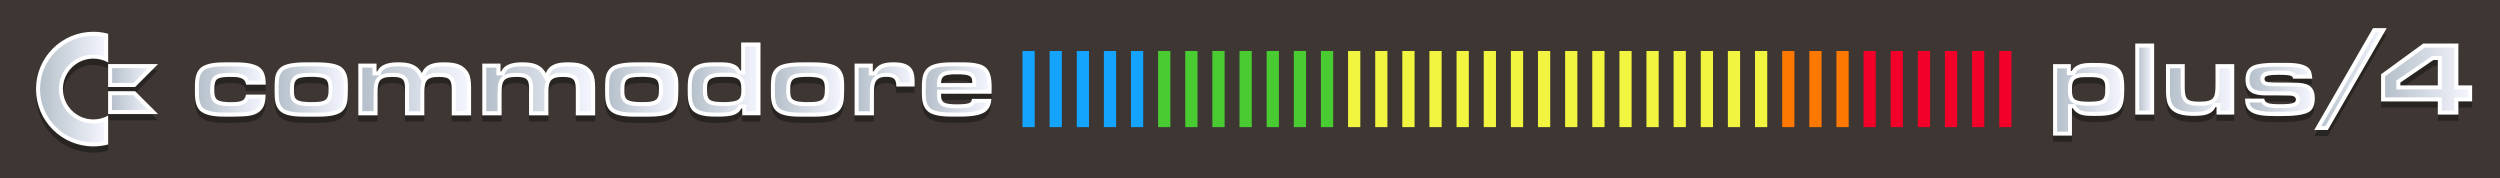 <?xml version="1.0" encoding="utf-8"?>
<!-- Generator: Adobe Illustrator 25.4.1, SVG Export Plug-In . SVG Version: 6.00 Build 0)  -->
<svg version="1.1" id="Layer_1" xmlns="http://www.w3.org/2000/svg" xmlns:xlink="http://www.w3.org/1999/xlink" x="0px" y="0px"
	 viewBox="0 0 3839 273.5" style="enable-background:new 0 0 3839 273.5;" xml:space="preserve">
<style type="text/css">
	.st0{fill-rule:evenodd;clip-rule:evenodd;fill:#14A3FD;}
	.st1{fill-rule:evenodd;clip-rule:evenodd;fill:#21ADCA;}
	.st2{fill-rule:evenodd;clip-rule:evenodd;fill:#2EB897;}
	.st3{fill-rule:evenodd;clip-rule:evenodd;fill:#3BC264;}
	.st4{fill-rule:evenodd;clip-rule:evenodd;fill:#48CC31;}
	.st5{fill-rule:evenodd;clip-rule:evenodd;fill:#6AD434;}
	.st6{fill-rule:evenodd;clip-rule:evenodd;fill:#8BDC37;}
	.st7{fill-rule:evenodd;clip-rule:evenodd;fill:#AEE53A;}
	.st8{fill-rule:evenodd;clip-rule:evenodd;fill:#D0ED3D;}
	.st9{fill-rule:evenodd;clip-rule:evenodd;fill:#F2F540;}
	.st10{fill-rule:evenodd;clip-rule:evenodd;fill:#F5D630;}
	.st11{fill-rule:evenodd;clip-rule:evenodd;fill:#F8B621;}
	.st12{fill-rule:evenodd;clip-rule:evenodd;fill:#FA9711;}
	.st13{fill-rule:evenodd;clip-rule:evenodd;fill:#FD7801;}
	.st14{fill-rule:evenodd;clip-rule:evenodd;fill:#F9500E;}
	.st15{fill-rule:evenodd;clip-rule:evenodd;fill:#F6281C;}
	.st16{fill-rule:evenodd;clip-rule:evenodd;fill:#F20029;}
	.st17{fill:#002684;}
	.st18{fill:#F20029;}
	.st19{fill-rule:evenodd;clip-rule:evenodd;fill:#002684;}
	.st20{fill-rule:evenodd;clip-rule:evenodd;fill:#12506F;}
	.st21{fill-rule:evenodd;clip-rule:evenodd;fill:#24795B;}
	.st22{fill-rule:evenodd;clip-rule:evenodd;fill:#36A346;}
	.st23{fill:#FFFFFF;}
	.st24{fill-rule:evenodd;clip-rule:evenodd;fill:#3E3632;}
	.st25{fill:#282422;}
	.st26{fill:url(#SVGID_1_);}
	.st27{fill:url(#SVGID_00000044171238789570045240000017672338485808588438_);}
	.st28{fill:url(#SVGID_00000036955654998821173020000008831801920602059676_);}
	.st29{fill:url(#SVGID_00000143594942915597645250000013046936548584041898_);}
	.st30{fill:url(#SVGID_00000163055186539894192230000008213122282821847687_);}
	.st31{fill:url(#SVGID_00000111892685295141427140000015384631311728293522_);}
	.st32{fill:url(#SVGID_00000049921143606292789820000010781023163172266155_);}
	.st33{fill:url(#SVGID_00000124847179393741158420000003760655083269245875_);}
	.st34{fill:url(#SVGID_00000121998643955600874440000017478640818240784541_);}
	.st35{fill:url(#SVGID_00000030485992249944208940000008776656145977904537_);}
	.st36{fill:url(#SVGID_00000013174889695642749040000008629481737653376397_);}
	.st37{fill:url(#SVGID_00000176732181402721313240000017904212844756739746_);}
	.st38{fill:url(#SVGID_00000060723552070892420600000006446613793256051089_);}
	.st39{fill:url(#SVGID_00000039841226494634854350000007290907675265874057_);}
	.st40{fill:url(#SVGID_00000083784103793803081330000007285156716167784842_);}
	.st41{fill:url(#SVGID_00000006669021035076848320000003134614022653781176_);}
	.st42{fill:url(#SVGID_00000102544463651532429140000002686533570300124845_);}
	.st43{fill:url(#SVGID_00000071535492003684500150000015542361772098008745_);}
	.st44{fill-rule:evenodd;clip-rule:evenodd;fill:#FFFFFF;}
	.st45{fill:url(#SVGID_00000012468776543541298970000013287251899994954150_);}
	.st46{fill:url(#SVGID_00000085950163228432300930000003370771700179546761_);}
	.st47{fill:url(#SVGID_00000174569382227947167620000003939776026224399255_);}
	.st48{fill:url(#SVGID_00000080201888872791189140000015146100408383107251_);}
	.st49{fill:url(#SVGID_00000036937399487502985340000006378378683680839326_);}
	.st50{fill:url(#SVGID_00000052817531666907247580000012106347150026113956_);}
	.st51{fill:url(#SVGID_00000151541620569113964160000005973080269471038106_);}
	.st52{fill:url(#SVGID_00000023970394098417959870000012051384946569810577_);}
	.st53{fill:url(#SVGID_00000034071563344027010540000006370636356903881613_);}
	.st54{fill:url(#SVGID_00000036955701544256239110000004555629510815486136_);}
	.st55{fill:url(#SVGID_00000126317419453212127430000008019829462825604026_);}
	.st56{fill:url(#SVGID_00000008140510656999469320000017504456948411067573_);}
	.st57{fill:url(#SVGID_00000029729811849208914070000000852508406015770557_);}
	.st58{fill:url(#SVGID_00000176726356653271866010000013824313701246239404_);}
	.st59{fill:url(#SVGID_00000125567580094284157610000016238836530112488589_);}
	.st60{fill:url(#SVGID_00000176728215524953989910000002014169289737009815_);}
	.st61{fill:url(#SVGID_00000171715099763329967880000000611713046821408130_);}
	.st62{fill:url(#SVGID_00000016789714504099573410000016155888013766047924_);}
</style>
<g>
	<g>
		<rect class="st24" width="3839" height="273.5"/>
		<g>
			<polygon id="polygon15_00000093166933776966603780000001306069704479950487_" class="st0" points="1588.9,78.3 1588.9,78.3 
				1588.9,195.2 1570.1,195.2 1570.1,78.3 			"/>
			<polygon class="st0" points="1630.6,78.3 1630.6,78.3 1630.6,195.2 1611.8,195.2 1611.8,78.3 			"/>
			<polygon class="st0" points="1672.3,78.3 1672.3,78.3 1672.3,195.2 1653.5,195.2 1653.5,78.3 			"/>
			<polygon class="st0" points="1713.9,78.3 1713.9,78.3 1713.9,195.2 1695.1,195.2 1695.1,78.3 			"/>
			<polygon class="st0" points="1755.5,78.3 1755.5,78.3 1755.5,195.2 1736.7,195.2 1736.7,78.3 			"/>
			<polygon class="st4" points="1797.2,78.3 1797.2,78.3 1797.2,195.2 1778.4,195.2 1778.4,78.3 			"/>
			<polygon class="st4" points="1838.9,78.3 1838.9,78.3 1838.9,195.2 1820.1,195.2 1820.1,78.3 			"/>
			<polygon class="st4" points="1880.5,78.3 1880.5,78.3 1880.5,195.2 1861.7,195.2 1861.7,78.3 			"/>
			<polygon class="st4" points="1922.2,78.3 1922.2,78.3 1922.2,195.2 1903.4,195.2 1903.4,78.3 			"/>
			<polygon class="st4" points="1963.9,78.3 1963.9,78.3 1963.9,195.2 1945.1,195.2 1945.1,78.3 			"/>
			<polygon class="st4" points="2005.6,78.3 2005.6,78.3 2005.6,195.2 1986.8,195.2 1986.8,78.3 			"/>
			<polygon class="st4" points="2047.2,78.3 2047.2,78.3 2047.2,195.2 2028.4,195.2 2028.4,78.3 			"/>
			<polygon class="st9" points="2088.9,78.3 2088.9,78.3 2088.9,195.2 2070.1,195.2 2070.1,78.3 			"/>
			<polygon class="st9" points="2130.5,78.3 2130.5,78.3 2130.5,195.2 2111.8,195.2 2111.8,78.3 			"/>
			<polygon class="st9" points="2172.2,78.3 2172.2,78.3 2172.2,195.2 2153.4,195.2 2153.4,78.3 			"/>
			<polygon class="st9" points="2213.8,78.3 2213.8,78.3 2213.8,195.2 2195,195.2 2195,78.3 			"/>
			<polygon class="st9" points="2255.5,78.3 2255.5,78.3 2255.5,195.2 2236.7,195.2 2236.7,78.3 			"/>
			<polygon class="st9" points="2297.2,78.3 2297.2,78.3 2297.2,195.2 2278.4,195.2 2278.4,78.3 			"/>
			<polygon class="st9" points="2338.9,78.3 2338.9,78.3 2338.9,195.2 2320.1,195.2 2320.1,78.3 			"/>
			<polygon class="st9" points="2380.5,78.3 2380.5,78.3 2380.5,195.2 2361.7,195.2 2361.7,78.3 			"/>
			<polygon class="st9" points="2422.2,78.3 2422.2,78.3 2422.2,195.2 2403.4,195.2 2403.4,78.3 			"/>
			<polygon class="st9" points="2463.9,78.3 2463.9,78.3 2463.9,195.2 2445.1,195.2 2445.1,78.3 			"/>
			<polygon class="st9" points="2505.5,78.3 2505.5,78.3 2505.5,195.2 2486.8,195.2 2486.8,78.3 			"/>
			<polygon class="st9" points="2547.1,78.3 2547.1,78.3 2547.1,195.2 2528.3,195.2 2528.3,78.3 			"/>
			<polygon class="st9" points="2588.8,78.3 2588.8,78.3 2588.8,195.2 2570,195.2 2570,78.3 			"/>
			<polygon class="st9" points="2630.5,78.3 2630.5,78.3 2630.5,195.2 2611.7,195.2 2611.7,78.3 			"/>
			<polygon class="st9" points="2672.1,78.3 2672.1,78.3 2672.1,195.2 2653.3,195.2 2653.3,78.3 			"/>
			<polygon class="st9" points="2713.8,78.3 2713.8,78.3 2713.8,195.2 2695,195.2 2695,78.3 			"/>
			<polygon class="st13" points="2755.5,78.3 2755.5,78.3 2755.5,195.2 2736.7,195.2 2736.7,78.3 			"/>
			<polygon class="st13" points="2797.2,78.3 2797.2,78.3 2797.2,195.2 2778.4,195.2 2778.4,78.3 			"/>
			<polygon class="st13" points="2838.8,78.3 2838.8,78.3 2838.8,195.2 2820,195.2 2820,78.3 			"/>
			<polygon class="st16" points="2880.4,78.3 2880.4,78.3 2880.4,195.2 2861.7,195.2 2861.7,78.3 			"/>
			<polygon class="st16" points="2922.1,78.3 2922.1,78.3 2922.1,195.2 2903.3,195.2 2903.3,78.3 			"/>
			<polygon class="st16" points="2963.8,78.3 2963.8,78.3 2963.8,195.2 2945,195.2 2945,78.3 			"/>
			<polygon class="st16" points="3005.4,78.3 3005.4,78.3 3005.4,195.2 2986.6,195.2 2986.6,78.3 			"/>
			<polygon class="st16" points="3047.1,78.3 3047.1,78.3 3047.1,195.2 3028.3,195.2 3028.3,78.3 			"/>
			<polygon id="polygon15_00000090279612308080083070000017314837996896460452_" class="st16" points="3088.8,78.3 3088.8,78.3 
				3088.8,195.2 3070,195.2 3070,78.3 			"/>
		</g>
		<g>
			<path class="st25" d="M377.9,139.5c-1.3-12.3-14.9-11.9-24.5-11.9c-5.2,0-16.1,0.2-20.3,3.7c-4,3.4-4,12.1-4,16.8
				c0,4.5,0.2,10.6,3.7,13.9c4.2,4,15.8,4.4,21.1,4.4c3.7,0,7.2,0,10.9-0.5c7.4-1,11.7-3.2,12.9-11.1h30.2
				c-0.3,8.9-0.8,17.5-7.4,24.2c-6.9,7.2-17.5,8.7-27,9.2c-7.2,0.3-14.3,0.5-21.5,0.5c-12.9,0-31.4,0.3-42.5-7.4
				c-10.7-7.6-10.2-23.3-10.2-34.9c0-11.4-0.2-25,9.4-33.1c10.4-8.7,32.1-8.1,44.8-8.1c12.8,0,34.9-0.5,45.5,8.1
				c2.9,2.3,4.7,4.7,6.2,8.2c2.5,5.9,2.7,11.6,2.9,18H377.9z"/>
			<path class="st25" d="M533.6,161c-0.7,7.7-2.7,14.6-8.7,19.8c-10.2,8.9-34.4,7.9-47,7.9c-13.1,0-36.2,1.2-47-7.9
				c-3-2.5-4.9-5.2-6.4-8.7c-3.4-8.2-2.9-18.6-2.9-27.4c0-4.4,0-8.9,0.5-13.3c0.7-7.6,3.5-14.3,9.7-19c10.1-7.7,34.1-7.2,46-7.2
				c12.1,0,35.7-0.5,46,7.2c2.9,2.2,4.7,4.4,6.4,7.6c4.4,7.7,3.9,17.6,3.9,26.2C534.1,151.1,533.9,156.1,533.6,161z M500.7,131.9
				c-4.4-4.2-17.1-4.4-22.7-4.4c-5.4,0-10.9,0.2-16.1,1.2c-10.4,2-10.6,10.1-10.6,19.1c0,4.4-0.2,10.2,3,13.6
				c4.5,4.9,17.6,4.9,23.7,4.9c5.7,0,11.7,0,17.3-1.5c9.2-2.5,9.1-10.9,9.1-19.1C504.4,141.2,504.2,135.3,500.7,131.9z"/>
			<path class="st25" d="M693.7,186.6v-37.1c0-17.1-1.8-22-20.1-22c-20.5,0-22,8.1-22,26.3v32.7h-29.7v-37.1V144
				c0-14.4-6.2-16.4-19.6-16.4c-21.1,0-22.5,7.6-22.5,26.3v32.7h-29.7v-79.4h28v11.9h1.3c5.5-12.2,20.3-13.9,32.2-13.9
				c15.1,0,28.4,2.5,36.1,16.6c6-14.8,20.1-16.6,34.4-16.6c11.6,0,24.5,1.3,32.9,10.2c2.9,3,5,6.2,6.2,10.2
				c2.3,7.7,2.2,15.9,2.2,23.8v37.1h-29.7V186.6z"/>
			<path class="st25" d="M884.2,186.6v-37.1c0-17.1-1.8-22-20.1-22c-20.5,0-22,8.1-22,26.3v32.7h-29.7v-37.1V144
				c0-14.4-6.2-16.4-19.6-16.4c-21.1,0-22.5,7.6-22.5,26.3v32.7h-29.7v-79.4h28v11.9h1.3c5.5-12.2,20.3-13.9,32.2-13.9
				c15.1,0,28.4,2.5,36.1,16.6c6-14.8,20.1-16.6,34.4-16.6c11.6,0,24.5,1.3,32.9,10.2c2.9,3,5,6.2,6.2,10.2
				c2.3,7.7,2.2,15.9,2.2,23.8v37.1h-29.7V186.6z"/>
			<path class="st25" d="M1041.1,161c-0.7,7.7-2.7,14.6-8.7,19.8c-10.2,8.9-34.4,7.9-47,7.9c-13.1,0-36.2,1.2-47-7.9
				c-3-2.5-4.9-5.2-6.4-8.7c-3.4-8.2-2.9-18.6-2.9-27.4c0-4.4,0-8.9,0.5-13.3c0.7-7.6,3.5-14.3,9.7-19c10.1-7.7,34.1-7.2,46-7.2
				c12.1,0,35.7-0.5,46,7.2c2.9,2.2,4.7,4.4,6.4,7.6c4.4,7.7,3.9,17.6,3.9,26.2C1041.6,151.1,1041.4,156.1,1041.1,161z
				 M1008.2,131.9c-4.4-4.2-17.1-4.4-22.7-4.4c-5.4,0-10.9,0.2-16.1,1.2c-10.4,2-10.6,10.1-10.6,19.1c0,4.4-0.2,10.2,3,13.6
				c4.5,4.9,17.6,4.9,23.7,4.9c5.7,0,11.7,0,17.3-1.5c9.2-2.5,9.1-10.9,9.1-19.1C1011.9,141.2,1011.7,135.3,1008.2,131.9z"/>
			<path class="st25" d="M1139.7,186.6v-10.4h-1.5c-2,3.4-3.5,5.5-6.9,7.6c-7.4,4.5-19.8,4.9-28.2,4.9c-12.3,0-28.9,0.2-38.6-8.4
				c-8.7-7.7-8.6-23-8.6-33.7c0-12.4,0.3-27.5,11.7-35.2c10.1-6.7,24.2-6,35.7-6c8.7,0,18.3-0.2,26,4.4c3.9,2.2,5.2,4.4,7.4,8.2h1.2
				V74.7h29.7v111.9H1139.7z M1136.7,134.9c-3.5-8.1-16.3-7.4-23.5-7.4c-7.4,0-22.3-0.8-26,7.6c-1.3,3.4-1.5,7.7-1.5,11.2
				c0,4.7-0.2,11.9,3.4,15.6c4,4.4,16.9,4.4,22.3,4.4c6,0,13.4-0.3,19.1-2.2c8.1-2.5,7.9-10.2,7.9-17.5
				C1138.4,143,1138.2,138.5,1136.7,134.9z"/>
			<path class="st25" d="M1295.8,161c-0.7,7.7-2.7,14.6-8.7,19.8c-10.2,8.9-34.4,7.9-47,7.9c-13.1,0-36.2,1.2-47-7.9
				c-3-2.5-4.9-5.2-6.4-8.7c-3.4-8.2-2.9-18.6-2.9-27.4c0-4.4,0-8.9,0.5-13.3c0.7-7.6,3.5-14.3,9.7-19c10.1-7.7,34.1-7.2,46-7.2
				c12.1,0,35.7-0.5,46,7.2c2.9,2.2,4.7,4.4,6.4,7.6c4.4,7.7,3.9,17.6,3.9,26.2C1296.3,151.1,1296.1,156.1,1295.8,161z
				 M1262.9,131.9c-4.4-4.2-17.1-4.4-22.7-4.4c-5.4,0-10.9,0.2-16.1,1.2c-10.4,2-10.6,10.1-10.6,19.1c0,4.4-0.2,10.2,3,13.6
				c4.5,4.9,17.6,4.9,23.7,4.9c5.7,0,11.7,0,17.3-1.5c9.2-2.5,9.1-10.9,9.1-19.1C1266.6,141.2,1266.4,135.3,1262.9,131.9z"/>
			<path class="st25" d="M1404.2,142.5h-27.9c0-11.7-3.9-14.9-15.6-14.9c-18.3,0-18.8,11.6-18.8,26.2v32.9h-29.7v-79.4h28v11.9h1.3
				c6.9-12.2,18-13.9,30.9-13.9c9.2,0,20.3,1.2,26.5,8.9c5.5,6.9,5.4,16.8,5.4,25.2C1404.4,140.3,1404.2,141.5,1404.2,142.5z"/>
			<path class="st25" d="M1522.7,153.4h-77.5c0,4.5-0.2,9.7,3.7,12.9c4,3.2,15.3,3.4,20.1,3.4c4.9,0,18.5,0.2,21.6-3.4
				c1.3-1.3,1.7-3.2,2-5h29.5c-0.7,7.6-2.2,13.4-7.9,18.6c-10.2,9.2-34.7,8.7-47.7,8.7c-11.7,0-31.4,0.2-41.1-7.4
				c-3-2.3-5-5-6.7-8.4c-3.7-7.7-3.4-17.3-3.4-25.5c0-5,0-10.1,0.5-14.9c0.8-8.1,3.5-15.3,10.2-20.1c10.4-7.6,31.2-7.1,43.5-7.1
				c11.2,0,23.5-0.3,34.4,2.9c17.6,5.2,18.8,21.3,18.8,37.3C1522.8,148,1522.8,150.7,1522.7,153.4z M1493,135.3c0-3-0.2-5.4-2.3-7.7
				c-3.5-3.9-15.6-3.9-20.5-3.9c-4.5,0-9.1,0-13.4,0.7c-8.4,1.2-11.4,4.4-11.6,12.8h47.8V135.3z"/>
		</g>
		<g>
			<path class="st25" d="M3261.3,161.5c-0.8,7.2-2.9,14.2-8.7,19c-8.4,7-26.4,7-36.7,7c-12.6,0-25.7,0.2-32.9-12h-1.3v42.2h-29
				V108.1h27.3v10.5h1.5c6.7-12.9,22.8-12.4,35.5-12.4c15.2,0,36.4,0,42.4,17.2c2.5,7,2.5,16.5,2.5,23.9
				C3261.9,152,3261.8,156.7,3261.3,161.5z M3230.3,133c-4.1-5.2-16.2-5.1-22.1-5.1c-7.2,0-21.5-1-24.9,7.2
				c-1.6,3.6-1.6,8.7-1.6,12.6c0,4.3,0.2,9,2.6,12.6c3.8,5.4,17.4,5.4,23.1,5.4c5.6,0,12-0.2,17.4-1.6c8.8-2.5,8.2-11.1,8.2-18.8
				C3233,141,3233.1,136.6,3230.3,133z"/>
			<path class="st25" d="M3278.9,185.5V76.3h29v109.2H3278.9z"/>
			<path class="st25" d="M3403.7,185.5v-11.6h-1.5c-6.1,12.9-20.8,13.6-33.2,13.6c-15.6,0-34.1-2.1-40.3-18.8
				c-2.9-8-2.6-16.7-2.6-25.2v-35.4h28.8v35.4c0,19,3.6,22.3,22.8,22.3c22.3,0,24.4-5.7,24.4-26.5v-31.1h28.8v77.5h-27.2V185.5z"/>
			<path class="st25" d="M3548.5,179c-9,9-37.3,8.5-49,8.5c-12.6,0-34.9,1-45-8c-5.6-4.9-6.7-11.5-6.9-18.7h29.5
				c0.7,7,7.9,7.9,13.4,8.3c3.6,0.3,7.2,0.3,10.8,0.3c5.1,0,18.8,0.3,22.8-3.3c1.1-1,1.6-2.5,1.6-3.9c0-6.4-9-6.1-13.4-6.1
				c-5.4,0-10.8-0.2-16.2-0.2c-5.6,0-11.1,0-16.7,0c-17.4,0-31.1-4.1-31.1-24.1c0-12.3,4.9-20.5,17.2-23.4
				c11.3-2.6,24.7-2.5,36.2-2.5c12.1,0,33.2-0.8,42.7,7c5.1,4.3,5.7,10.6,6.2,16.9h-29.5c-0.3-1.6-0.7-2.8-2.1-3.8
				c-3.1-2.1-14.7-2.1-18.3-2.1c-4.7,0-17.5-0.2-21.6,2.6c-1.1,1-1.8,2.1-1.8,3.6c0,4.3,3.4,4.9,6.9,5.2c7.4,0.7,15.9,0.5,23.3,0.5
				l16.2,0.2c18.2,0.2,30.9,3.6,30.9,24.2C3554.5,167,3553.4,174.1,3548.5,179z"/>
			<path class="st25" d="M3574.7,209h-20.8l90.2-156.4h21L3574.7,209z"/>
			<path class="st25" d="M3775.1,165.2v20.3h-31.6v-20.3h-87.1v-41.8l64.8-47.2h53.9v64.4h21.1v24.6L3775.1,165.2L3775.1,165.2z
				 M3743.5,101.7h-6.7l-50.8,34.7v4.3h57.5V101.7z"/>
		</g>
		<g>
			<path class="st25" d="M96.6,146.3c0-25.7,20.9-46.7,46.7-46.7c8.3,0,16,2.2,22.8,5.9V61.3c-7.3-1.9-14.9-3-22.8-3
				c-48.6,0-88,39.4-88,88s39.4,88,88,88c7.9,0,15.5-1,22.8-3V187c-6.7,3.8-14.5,5.9-22.8,5.9C117.5,192.9,96.6,172.1,96.6,146.3z"
				/>
			<polygon class="st25" points="166,143.1 207.4,143.1 242.6,107.9 166,107.9 			"/>
			<polygon class="st25" points="166,149.5 166,184.8 242.6,184.8 207.4,149.5 			"/>
		</g>
		<g>
			<g>
				
					<linearGradient id="SVGID_1_" gradientUnits="userSpaceOnUse" x1="-1221.479" y1="-7854.588" x2="-1119.105" y2="-7854.588" gradientTransform="matrix(1 0 0 -1 1524 -7717.174)">
					<stop  offset="0" style="stop-color:#B4BFC9"/>
					<stop  offset="1" style="stop-color:#F5F6FF"/>
				</linearGradient>
				<path class="st26" d="M348.9,176c-10.4,0-27.7,0-37.5-6.8c-9-6.3-8.9-19.9-8.9-30.9v-2.1c0-10.8,0-23.1,8.3-30.1
					c8.8-7.3,28-7.3,37.3-7.3h5.5h4.3c9.8,0,30.1,0,39.2,7.4c2.5,2.1,4,4.1,5.3,7c1.9,4.4,2.3,8.8,2.5,13.6h-24.5
					c-3.2-11.9-17.6-11.9-25.5-11.9h-1.5c-7.9,0-17.6,0.5-22.3,4.4c-5.1,4.3-5.1,13.6-5.1,19.2c0,5.7,0.4,12.1,4.7,16.2
					c3.7,3.5,11.3,5.2,23.3,5.2c3.8,0,7.4,0,11.3-0.5c6.5-0.9,12.8-2.9,15-11h24.5c-0.4,7.8-1.5,14-6.4,18.9
					c-6.2,6.5-16.1,7.8-25,8.3c-7.2,0.3-14.2,0.5-21.3,0.5L348.9,176z"/>
				<path class="st23" d="M348,101.9c1,0,2,0,2.9,0c0.9,0,1.8,0,2.6,0h2h2.3c9.4,0,29,0,37.3,6.7c2.2,1.8,3.4,3.4,4.4,5.9
					c1.3,3,1.8,6,2.1,9.3h-18.9c-4.8-11.9-20-11.9-27.8-11.9h-0.8h-0.7c-12.6,0-20.1,1.6-24.3,5.1c-6.3,5.2-6.3,15.4-6.3,21.5
					c0,4.6,0,13.1,5.6,18.4c4.3,4.2,12.4,6.1,25.4,6.1c3.8,0,7.6,0,11.7-0.6c6.3-0.9,13.6-3,16.8-11h18.9
					c-0.5,5.7-1.8,10.1-5.3,13.7l0,0l0,0c-5.4,5.7-14.6,6.9-22.8,7.3c-7.2,0.3-14.1,0.5-21.2,0.5h-1.6h-1.6c-10,0-26.7,0-35.7-6.3
					c-7.7-5.4-7.6-18.1-7.6-28.3v-1.5v-0.6c0-10.7,0-21.7,7.2-27.7C320.6,101.9,339.1,101.9,348,101.9 M348,95.7
					c-12.8,0-30.3,0.5-39.3,8.1c-9.6,8.1-9.4,21.6-9.4,33.1c0,11.6-0.5,27.4,10.2,34.9c10.2,7.1,26.6,7.4,39.3,7.4
					c1.1,0,2.2,0,3.2,0c7.2,0,14.3-0.2,21.5-0.5c9.6-0.5,20.1-2,27-9.2c6.5-6.7,7-15.3,7.4-24.2h-30.2c-1.2,7.9-5.5,10.1-12.9,11.1
					c-3.7,0.5-7.2,0.5-10.9,0.5c-5.4,0-16.9-0.3-21.1-4.4c-3.5-3.4-3.7-9.4-3.7-13.9c0-4.7,0-13.4,4-16.8c4.2-3.5,15.1-3.7,20.3-3.7
					c0.5,0,1,0,1.5,0c9.4,0,21.7,0.3,23,11.9h30.2c-0.2-6.4-0.3-12.1-2.9-18c-1.5-3.5-3.4-5.9-6.2-8.2c-9.5-7.7-28.2-8.1-41.2-8.1
					c-1.5,0-3,0-4.3,0C351.9,95.7,350,95.7,348,95.7L348,95.7z"/>
			</g>
			<g>
				
					<linearGradient id="SVGID_00000183234221647826882330000014752842901749737402_" gradientUnits="userSpaceOnUse" x1="-1099.24" y1="-7854.588" x2="-992.912" y2="-7854.588" gradientTransform="matrix(1 0 0 -1 1524 -7717.174)">
					<stop  offset="0" style="stop-color:#B4BFC9"/>
					<stop  offset="1" style="stop-color:#F5F6FF"/>
				</linearGradient>
				<path style="fill:url(#SVGID_00000183234221647826882330000014752842901749737402_);" d="M468.7,176.1
					c-12.7,0-28.2-0.8-35.8-7.2c-2.5-2.1-4.1-4.3-5.5-7.6c-2.7-6.7-2.7-15.4-2.6-23.1c0-1,0-2.1,0-3.1c0-4.3,0-8.7,0.5-12.9
					c0.7-7.4,3.5-13.1,8.5-16.8c8.6-6.6,30.3-6.6,39.6-6.6h4.6h4.6c9.2,0,30.8,0,39.5,6.6c2.5,1.9,4,3.7,5.5,6.5
					c3.6,6.4,3.6,14.5,3.5,22.3c0,0.8,0,1.6,0,2.4c0,4.9-0.2,9.8-0.5,14.6c-0.7,8.4-3,13.7-7.7,17.7c-7.3,6.4-23.6,7.2-37,7.2
					c-1.6,0-3.1,0-4.5,0c-1.3,0-2.4,0-3.5,0c-1.3,0-2.7,0-4.1,0C472.2,176,470.5,176.1,468.7,176.1z M478.1,114.9
					c-5.1,0-11.1,0.1-16.7,1.2c-13.1,2.5-13.1,13.4-13.1,22.2v0.6c0,4.6,0,11,3.9,15.1c4.8,5.1,15.3,5.8,25.9,5.8
					c6,0,12.2,0,18.1-1.6c11.3-3.1,11.3-13.4,11.3-21.7v-0.4c0-5.6-0.4-11.9-4.7-16C498,115.5,486.4,114.9,478.1,114.9z"/>
				<path class="st23" d="M482.5,101.9c8.1,0,29.7,0,37.6,5.9c2.1,1.6,3.4,3.1,4.7,5.5v0.1v0.1c3.1,5.6,3.1,13.3,3.1,20.7
					c0,0.8,0,1.6,0,2.4c0,4.8-0.2,9.6-0.5,14.3c-0.7,7.5-2.6,12.2-6.6,15.6c-7.4,6.4-27.4,6.4-34.9,6.4c-1.6,0-3,0-4.4,0
					c-1.3,0-2.5,0-3.6,0c-1.3,0-2.7,0-4.1,0c-1.6,0-3.3,0-5,0c-7.8,0-26.1,0-33.9-6.5c-2.1-1.8-3.4-3.6-4.6-6.4
					c-2.5-6.1-2.4-14.5-2.4-21.9c0-1,0-2.1,0-3.1c0-4.2,0-8.5,0.5-12.5v-0.1v-0.1c0.6-6.5,3-11.3,7.3-14.6
					c7.8-5.9,29.5-5.9,37.7-5.9c0.9,0,1.7,0,2.5,0h2.1h2.1C480.8,101.9,481.6,101.9,482.5,101.9L482.5,101.9 M449.9,156.2
					c5.6,6,16.8,6.8,28.2,6.8c5.9,0,12.6,0,18.9-1.7c13.6-3.7,13.6-16.3,13.6-24.7v-0.4c0-4.5,0-12.9-5.6-18.2
					c-4.4-4.2-12.7-6.1-26.9-6.1c-5.3,0-11.4,0.2-17.3,1.3c-15.6,3-15.6,16.4-15.6,25.2v0.6C445.2,143.8,445.2,151.2,449.9,156.2
					 M482.5,95.7c-1.7,0-3.2,0-4.6,0s-2.9,0-4.6,0c-12.7,0-32.5,0.4-41.4,7.2c-6.2,4.7-9.1,11.4-9.7,19c-0.5,4.4-0.5,8.9-0.5,13.3
					c0,8.7-0.5,19.1,2.9,27.4c1.5,3.5,3.4,6.2,6.4,8.7c8.5,7.2,24.9,7.9,37.8,7.9c3.4,0,6.5,0,9.2,0c2.3,0,5.1,0,8,0
					c13,0,30.6-0.7,39-7.9c6-5.2,8.1-12.1,8.7-19.8c0.3-4.9,0.5-9.9,0.5-14.8c0-8.6,0.5-18.5-3.9-26.2c-1.7-3.2-3.5-5.4-6.4-7.6
					C514.8,96.1,495.2,95.7,482.5,95.7L482.5,95.7z M478.1,156.8c-6,0-19.1,0-23.7-4.9c-3.2-3.4-3-9.2-3-13.6
					c0-9.1,0.2-17.1,10.6-19.1c5.2-1,10.7-1.2,16.1-1.2c5.5,0,18.3,0.2,22.7,4.4c3.5,3.4,3.7,9.2,3.7,13.8c0,8.2,0.2,16.6-9.1,19.1
					C489.8,156.8,483.8,156.8,478.1,156.8L478.1,156.8z"/>
			</g>
			<g>
				
					<linearGradient id="SVGID_00000034067162654134071040000009878433115334668974_" gradientUnits="userSpaceOnUse" x1="-970.744" y1="-7853.588" x2="-803.688" y2="-7853.588" gradientTransform="matrix(1 0 0 -1 1524 -7717.174)">
					<stop  offset="0" style="stop-color:#B4BFC9"/>
					<stop  offset="1" style="stop-color:#F5F6FF"/>
				</linearGradient>
				<path style="fill:url(#SVGID_00000034067162654134071040000009878433115334668974_);" d="M696.8,174v-34
					c0-17.4-2.2-25.1-23.2-25.1c-23.4,0-25.1,11.1-25.1,29.4V174H625v-39.5c0-18.1-10.3-19.5-22.7-19.5c-24.4,0-25.6,10.6-25.6,29.4
					V174h-23.5v-73.2h21.8v11.9h6.4l0.8-1.8c4.9-10.7,18.3-12.1,29.4-12.1c15.1,0,26.5,2.6,33.4,15l3.1,5.7l2.5-6
					c5-12.2,16.2-14.7,31.5-14.7c10.8,0,22.9,1.1,30.6,9.3c2.9,3,4.6,5.8,5.5,9c2.1,6.8,2.1,14.3,2.1,21.5v35.5L696.8,174L696.8,174
					z"/>
				<path class="st23" d="M682.2,101.9c10.2,0,21.5,1,28.4,8.3c2.5,2.7,4,5,4.8,7.7l0,0l0,0c1.9,6.4,1.9,13.6,1.9,20.5v1.5v30.9H700
					V140c0-19.5-3.8-28.2-26.3-28.2c-10.7,0-17.4,2.3-21.5,6.2l1.4-3.4C657.8,104,667.7,101.9,682.2,101.9 M611.7,101.9
					c14.4,0,24.5,2.2,30.7,13.4l5.3,9.8c-1.9,5.3-2.2,11.9-2.2,19.3v26.5h-17.3V140v-5.5c0-20.9-12.8-22.6-25.8-22.6
					c-8.5,0-14.5,1.3-18.7,3.7l1.5-3.4C588.3,105.1,596.5,101.9,611.7,101.9 M572,103.9v5.7v6.2h6.2h1.3h3.7
					c-8.6,5.2-9.5,15.4-9.5,28.5v26.5h-17.3v-67L572,103.9 M682.2,95.7c-14.3,0-28.4,1.8-34.4,16.6c-7.7-14.1-21-16.6-36.1-16.6
					c-11.9,0-26.7,1.7-32.2,13.9h-1.3V97.7h-28v79.4h29.6v-32.7c0-18.8,1.3-26.3,22.5-26.3c13.4,0,19.6,2,19.6,16.4v5.5v37.1h29.7
					v-32.7c0-18.3,1.5-26.3,22-26.3c18.3,0,20.1,4.9,20.1,22v37.1h29.7V140c0-7.9,0.2-16.1-2.2-23.8c-1.2-4-3.4-7.2-6.2-10.2
					C706.7,97,693.7,95.7,682.2,95.7L682.2,95.7z"/>
			</g>
			<g>
				
					<linearGradient id="SVGID_00000024687274775131533460000017118513566345508010_" gradientUnits="userSpaceOnUse" x1="-780.294" y1="-7853.588" x2="-613.237" y2="-7853.588" gradientTransform="matrix(1 0 0 -1 1524 -7717.174)">
					<stop  offset="0" style="stop-color:#B4BFC9"/>
					<stop  offset="1" style="stop-color:#F5F6FF"/>
				</linearGradient>
				<path style="fill:url(#SVGID_00000024687274775131533460000017118513566345508010_);" d="M887.3,174v-34
					c0-17.4-2.2-25.1-23.2-25.1c-23.4,0-25.1,11.1-25.1,29.4V174h-23.5v-39.5c0-18.1-10.3-19.5-22.7-19.5
					c-24.4,0-25.6,10.6-25.6,29.4V174h-23.5v-73.2h21.8v11.9h6.4l0.8-1.8c4.9-10.7,18.3-12.1,29.4-12.1c15.1,0,26.5,2.6,33.4,15
					l3.1,5.7l2.5-6c5-12.2,16.2-14.7,31.5-14.7c10.8,0,22.9,1.1,30.6,9.3c2.9,3,4.6,5.8,5.5,9c2.1,6.8,2.1,14.3,2.1,21.5v35.5
					L887.3,174L887.3,174z"/>
				<path class="st23" d="M872.6,101.9c10.2,0,21.5,1,28.4,8.3c2.5,2.7,4,5,4.8,7.7l0,0l0,0c1.9,6.4,1.9,13.6,1.9,20.5v1.5v30.9
					h-17.3V140c0-19.5-3.8-28.2-26.3-28.2c-10.7,0-17.4,2.3-21.5,6.2l1.4-3.4C848.3,104,858.1,101.9,872.6,101.9 M802.1,101.9
					c14.4,0,24.5,2.2,30.7,13.4l5.3,9.8c-1.9,5.3-2.2,11.9-2.2,19.3v26.5h-17.3V140v-5.5c0-20.9-12.8-22.6-25.8-22.6
					c-8.5,0-14.5,1.3-18.7,3.7l1.5-3.4C778.7,105.1,786.9,101.9,802.1,101.9 M762.3,103.9v5.7v6.2h6.2h1.3h3.7
					c-8.6,5.2-9.5,15.4-9.5,28.5v26.5h-17.3v-67L762.3,103.9 M872.6,95.7c-14.3,0-28.4,1.8-34.4,16.6c-7.7-14.1-21-16.6-36.1-16.6
					c-11.9,0-26.7,1.7-32.2,13.9h-1.3V97.7h-28v79.4h29.7v-32.7c0-18.8,1.3-26.3,22.5-26.3c13.4,0,19.6,2,19.6,16.4v5.5v37.1h29.7
					v-32.7c0-18.3,1.5-26.3,22-26.3c18.3,0,20.1,4.9,20.1,22v37.1h29.7V140c0-7.9,0.2-16.1-2.2-23.8c-1.2-4-3.4-7.2-6.2-10.2
					C897.1,97,884.2,95.7,872.6,95.7L872.6,95.7z"/>
			</g>
			<g>
				
					<linearGradient id="SVGID_00000081630152795965329800000017581207196356211130_" gradientUnits="userSpaceOnUse" x1="-591.673" y1="-7854.588" x2="-485.344" y2="-7854.588" gradientTransform="matrix(1 0 0 -1 1524 -7717.174)">
					<stop  offset="0" style="stop-color:#B4BFC9"/>
					<stop  offset="1" style="stop-color:#F5F6FF"/>
				</linearGradient>
				<path style="fill:url(#SVGID_00000081630152795965329800000017581207196356211130_);" d="M976.2,176.1
					c-12.7,0-28.2-0.8-35.8-7.2c-2.5-2.1-4.1-4.3-5.5-7.6c-2.7-6.7-2.7-15.4-2.6-23.1c0-1,0-2.1,0-3.1c0-4.3,0-8.7,0.5-12.9
					c0.7-7.4,3.5-13.1,8.5-16.8c8.6-6.6,30.3-6.6,39.6-6.6h4.6h4.6c9.2,0,30.8,0,39.5,6.6c2.5,1.9,4,3.7,5.5,6.5
					c3.6,6.4,3.6,14.5,3.5,22.3c0,0.8,0,1.6,0,2.4c0,4.9-0.2,9.8-0.5,14.6c-0.7,8.4-3,13.7-7.7,17.7c-7.3,6.4-23.6,7.2-37,7.2
					c-1.6,0-3.1,0-4.5,0c-1.3,0-2.4,0-3.5,0c-1.3,0-2.7,0-4.1,0C979.7,176,978,176.1,976.2,176.1z M985.5,114.9
					c-5.1,0-11.1,0.1-16.7,1.2c-13.1,2.5-13.1,13.4-13.1,22.2v0.6c0,4.6,0,11,3.9,15.1c4.8,5.1,15.3,5.8,25.9,5.8
					c6,0,12.2,0,18.1-1.6c11.3-3.1,11.3-13.4,11.3-21.7v-0.4c0-5.6-0.4-11.9-4.7-16C1005.5,115.5,993.9,114.9,985.5,114.9z"/>
				<path class="st23" d="M990,101.9c8.1,0,29.7,0,37.6,5.9c2.1,1.6,3.4,3.1,4.7,5.5v0.1v0.1c3.1,5.6,3.1,13.3,3.1,20.7
					c0,0.8,0,1.6,0,2.4c0,4.8-0.2,9.6-0.5,14.3c-0.7,7.5-2.6,12.2-6.6,15.6c-7.4,6.4-27.4,6.4-34.9,6.4c-1.6,0-3,0-4.4,0
					c-1.3,0-2.5,0-3.6,0c-1.3,0-2.7,0-4.1,0c-1.6,0-3.3,0-5,0c-7.8,0-26.1,0-33.9-6.5c-2.1-1.8-3.4-3.6-4.6-6.4
					c-2.5-6.1-2.4-14.5-2.4-21.9c0-1,0-2.1,0-3.1c0-4.2,0-8.5,0.5-12.5v-0.1v-0.1c0.6-6.5,3-11.3,7.3-14.6
					c7.8-5.9,29.5-5.9,37.7-5.9c0.9,0,1.7,0,2.5,0h2.1h2.1C988.3,101.9,989.1,101.9,990,101.9L990,101.9 M957.5,156.2
					c5.6,6,16.8,6.8,28.2,6.8c5.9,0,12.6,0,18.9-1.7c13.6-3.7,13.6-16.3,13.6-24.7v-0.4c0-4.5,0-12.9-5.6-18.2
					c-4.4-4.2-12.7-6.1-26.9-6.1c-5.3,0-11.4,0.2-17.3,1.3c-15.6,3-15.6,16.4-15.6,25.2v0.6C952.8,143.8,952.7,151.2,957.5,156.2
					 M990,95.7c-1.7,0-3.2,0-4.6,0c-1.4,0-2.9,0-4.6,0c-12.7,0-32.5,0.4-41.4,7.2c-6.2,4.7-9.1,11.4-9.7,19
					c-0.5,4.4-0.5,8.9-0.5,13.3c0,8.7-0.5,19.1,2.9,27.4c1.5,3.5,3.4,6.2,6.4,8.7c8.5,7.2,24.9,7.9,37.8,7.9c3.4,0,6.5,0,9.2,0
					c2.3,0,5.1,0,8,0c13,0,30.6-0.7,39-7.9c6-5.2,8.1-12.1,8.7-19.8c0.3-4.9,0.5-9.9,0.5-14.8c0-8.6,0.5-18.5-3.9-26.2
					c-1.7-3.2-3.5-5.4-6.4-7.6C1022.3,96.1,1002.7,95.7,990,95.7L990,95.7z M985.5,156.8c-6,0-19.1,0-23.7-4.9
					c-3.2-3.4-3-9.2-3-13.6c0-9.1,0.2-17.1,10.6-19.1c5.2-1,10.7-1.2,16.1-1.2c5.5,0,18.3,0.2,22.7,4.4c3.5,3.4,3.7,9.2,3.7,13.8
					c0,8.2,0.2,16.6-9.1,19.1C997.3,156.8,991.2,156.8,985.5,156.8L985.5,156.8z"/>
			</g>
			<g>
				
					<linearGradient id="SVGID_00000080891871964513255040000013303449941302787493_" gradientUnits="userSpaceOnUse" x1="-464.876" y1="-7839.292" x2="-359.303" y2="-7839.292" gradientTransform="matrix(1 0 0 -1 1524 -7717.174)">
					<stop  offset="0" style="stop-color:#B4BFC9"/>
					<stop  offset="1" style="stop-color:#F5F6FF"/>
				</linearGradient>
				<path style="fill:url(#SVGID_00000080891871964513255040000013303449941302787493_);" d="M1101.7,176c-11.2,0-26.5,0-35.1-7.6
					c-7.5-6.6-7.5-20.6-7.5-30.8V137c0-13.5,0.8-26.2,10.4-32.7c7.7-5.1,18-5.5,28-5.5c1,0,2,0,3.1,0c1,0,4.7,0,4.7,0
					c7.1,0,15.9,0,22.6,3.9c3.2,1.8,4.2,3.4,6.3,7.1l0.9,1.6h6.1V68.3h23.5V174h-21.8v-10.4h-6.4l-0.9,1.5c-1.9,3.2-3.1,4.9-5.8,6.5
					c-7.2,4.4-20.8,4.4-26.6,4.4H1101.7z M1109,114.9c-6.1,0-20.5,0-24.6,9.4v0.1c-1.5,3.8-1.7,8.4-1.7,12.4v0.6
					c0,5.1,0,12.7,4.2,17.1c4.3,4.7,14.8,5.3,24.6,5.3c5.5,0,13.6-0.2,20.1-2.3c10-3.1,10-12.9,10-20v-0.4c0-4.2-0.2-9-1.9-13
					c-4.1-9.3-16.8-9.3-23-9.3c-0.6,0-3.4,0-3.4,0c-0.6,0-1.2,0-1.8,0C1110.6,114.9,1109.8,114.9,1109,114.9z"/>
				<path class="st23" d="M1161.6,71.3v99.6H1146v-4.2v-6.2h-6.2h-1.5h-3.5l-1.8,3c-1.9,3.1-2.7,4.2-4.8,5.4l0,0l0,0
					c-6.4,4-19.9,4-25,4h-0.7h-0.7c-10.1,0-25.3,0-33.1-6.8c-6.5-5.7-6.5-18.9-6.5-28.5V137c0-12.7,0.7-24.5,9-30.1
					c6.9-4.6,16.8-5,26.3-5c1,0,2,0,3,0c1,0,2,0,2.9,0h0.9h0.9c6.7,0,15.1,0,21.1,3.5l0,0l0,0c2.4,1.4,3.1,2.4,5,5.9l1.7,2.9
					c-5.9-2.5-12.8-2.5-16.6-2.5c-0.6,0-1.3,0-1.9,0c-0.5,0-1,0-1.5,0c-0.6,0-1.2,0-1.8,0c-0.8,0-1.6,0-2.4,0
					c-6.7,0-22.5,0-27.4,11.3v0.1v0.1c-1.7,4.3-2,9.3-2,13.5v0.6c0,5.5,0,13.9,5,19.2c5.2,5.6,15.9,6.3,26.8,6.3
					c5.7,0,14.1-0.3,21-2.5c12.2-3.8,12.2-15.8,12.2-22.9V137c0-4.5-0.3-9.7-2.2-14.2c-1.8-4.2-5.1-6.8-8.8-8.4h3.3h1.2h6.2v-6.2
					V71.3H1161.6 M1167.8,65.2h-29.7v43.1h-1.2c-2.2-3.9-3.5-6-7.4-8.2c-7.2-4.2-16-4.4-24.2-4.4c-0.6,0-1.2,0-1.8,0
					c-1.9,0-3.9,0-6,0c-10.2,0-21.4,0.5-29.8,6.1c-11.4,7.7-11.7,22.8-11.7,35.2c0,10.7-0.2,26,8.6,33.7c9.4,8.2,25.1,8.4,37.2,8.4
					c0.5,0,1,0,1.4,0c8.4,0,20.8-0.3,28.2-4.9c3.4-2,4.9-4.2,6.9-7.6h1.5V177h28V65.2L1167.8,65.2z M1111.4,156.8
					c-5.4,0-18.3,0-22.3-4.4c-3.5-3.7-3.4-10.9-3.4-15.6c0-3.5,0.2-7.9,1.5-11.2c3.1-7,14-7.6,21.8-7.6c1.6,0,3,0,4.2,0
					c1,0,2.2,0,3.4,0c7.3,0,17.1,0.5,20.1,7.4c1.5,3.5,1.7,8.1,1.7,11.7c0,7.2,0.2,14.9-7.9,17.5
					C1124.8,156.4,1117.4,156.8,1111.4,156.8L1111.4,156.8z"/>
			</g>
			<g>
				
					<linearGradient id="SVGID_00000076570090387070945620000003712337980170814350_" gradientUnits="userSpaceOnUse" x1="-337.039" y1="-7854.588" x2="-230.71" y2="-7854.588" gradientTransform="matrix(1 0 0 -1 1524 -7717.174)">
					<stop  offset="0" style="stop-color:#B4BFC9"/>
					<stop  offset="1" style="stop-color:#F5F6FF"/>
				</linearGradient>
				<path style="fill:url(#SVGID_00000076570090387070945620000003712337980170814350_);" d="M1230.9,176.1
					c-12.7,0-28.2-0.8-35.8-7.2c-2.5-2.1-4.1-4.3-5.5-7.6c-2.7-6.7-2.7-15.4-2.6-23.1c0-1,0-2.1,0-3c0-4.3,0-8.7,0.5-12.9
					c0.7-7.4,3.5-13.1,8.5-16.9c8.6-6.6,30.3-6.6,39.6-6.6h4.6h4.6c9.2,0,30.8,0,39.5,6.6c2.5,1.9,4,3.7,5.5,6.5
					c3.6,6.4,3.6,14.5,3.5,22.3c0,0.8,0,1.6,0,2.4c0,4.9-0.2,9.8-0.5,14.6c-0.7,8.4-3,13.7-7.7,17.7c-7.3,6.4-23.6,7.2-37,7.2
					c-1.6,0-3.1,0-4.5,0c-1.3,0-2.4,0-3.5,0c-1.3,0-2.7,0-4.1,0C1234.3,176,1232.6,176.1,1230.9,176.1z M1240.2,114.9
					c-5.1,0-11.1,0.1-16.7,1.2c-13.1,2.5-13.1,13.4-13.1,22.2v0.6c0,4.6,0,11,3.9,15.1c4.8,5.1,15.3,5.8,25.9,5.8
					c6,0,12.2,0,18.1-1.6c11.3-3.1,11.3-13.4,11.3-21.7v-0.4c0-5.6-0.4-11.9-4.7-16C1260.1,115.5,1248.5,114.9,1240.2,114.9z"/>
				<path class="st23" d="M1244.6,101.9c8.1,0,29.7,0,37.6,5.9c2.1,1.6,3.4,3.1,4.7,5.5v0.1v0.1c3.1,5.6,3.1,13.3,3.1,20.7
					c0,0.8,0,1.6,0,2.4c0,4.8-0.2,9.6-0.5,14.3c-0.7,7.5-2.6,12.2-6.6,15.6c-7.4,6.4-27.4,6.4-34.9,6.4c-1.6,0-3,0-4.4,0
					c-1.3,0-2.5,0-3.6,0c-1.3,0-2.7,0-4.1,0c-1.6,0-3.3,0-5,0c-7.8,0-26.1,0-33.9-6.5c-2.1-1.8-3.4-3.6-4.6-6.4
					c-2.5-6.1-2.4-14.5-2.4-21.9c0-1,0-2.1,0-3.1c0-4.2,0-8.5,0.5-12.5v-0.1v-0.1c0.6-6.5,3-11.3,7.3-14.6
					c7.8-5.9,29.5-5.9,37.7-5.9c0.9,0,1.7,0,2.5,0h2.1h2.1C1243,101.9,1243.8,101.9,1244.6,101.9L1244.6,101.9 M1212.1,156.2
					c5.6,6,16.8,6.8,28.2,6.8c5.9,0,12.6,0,18.9-1.7c13.6-3.7,13.6-16.3,13.6-24.7v-0.4c0-4.5,0-12.9-5.6-18.2
					c-4.4-4.2-12.7-6.1-26.9-6.1c-5.3,0-11.4,0.2-17.3,1.3c-15.6,3-15.6,16.4-15.6,25.2v0.6C1207.3,143.8,1207.3,151.2,1212.1,156.2
					 M1244.6,95.7c-1.7,0-3.2,0-4.6,0s-2.9,0-4.6,0c-12.7,0-32.5,0.4-41.4,7.2c-6.2,4.7-9.1,11.4-9.7,19c-0.5,4.4-0.5,8.9-0.5,13.3
					c0,8.7-0.5,19.1,2.9,27.4c1.5,3.5,3.4,6.2,6.4,8.7c8.5,7.2,24.9,7.9,37.8,7.9c3.4,0,6.5,0,9.2,0c2.3,0,5.1,0,8,0
					c13,0,30.6-0.7,39-7.9c6-5.2,8.1-12.1,8.7-19.8c0.3-4.9,0.5-9.9,0.5-14.8c0-8.6,0.5-18.5-3.9-26.2c-1.7-3.2-3.5-5.4-6.4-7.6
					C1277,96.1,1257.4,95.7,1244.6,95.7L1244.6,95.7z M1240.2,156.8c-6,0-19.1,0-23.7-4.9c-3.2-3.4-3-9.2-3-13.6
					c0-9.1,0.2-17.1,10.6-19.1c5.2-1,10.7-1.2,16.1-1.2c5.5,0,18.3,0.2,22.7,4.4c3.5,3.4,3.7,9.2,3.7,13.8c0,8.2,0.2,16.6-9.1,19.1
					C1252,156.8,1245.9,156.8,1240.2,156.8L1240.2,156.8z"/>
			</g>
			<g>
				
					<linearGradient id="SVGID_00000064352386433163574300000006537136361521943462_" gradientUnits="userSpaceOnUse" x1="-208.643" y1="-7853.538" x2="-122.765" y2="-7853.538" gradientTransform="matrix(1 0 0 -1 1524 -7717.174)">
					<stop  offset="0" style="stop-color:#B4BFC9"/>
					<stop  offset="1" style="stop-color:#F5F6FF"/>
				</linearGradient>
				<path style="fill:url(#SVGID_00000064352386433163574300000006537136361521943462_);" d="M1315.4,174v-73.2h21.8v11.9h6.2
					l0.9-1.6c5.8-10.3,14.7-12.3,28.2-12.3c7.7,0,18.5,0.8,24.1,7.7c4.7,5.8,4.7,14.7,4.7,22.5v0.8h-21.9
					c-0.8-10.8-6.1-14.9-18.6-14.9c-21.9,0-21.9,15.6-21.9,29.3V174H1315.4z"/>
				<path class="st23" d="M1372.5,101.9c7,0,16.9,0.7,21.7,6.6c3.6,4.5,4,11.6,4,18.3h-16.1c-1.7-10.5-8.2-14.9-21.4-14.9
					c-6.4,0-11.5,1.3-15.5,3.9l1.7-3.1C1352.1,103.6,1359.9,101.9,1372.5,101.9 M1334.2,103.9v5.7v6.2h6.2h1.3h3.5
					c-2.6,1.8-4.7,4.1-6.2,7c-3,5.8-3.2,12.8-3.2,21.4v26.7h-17.3v-67L1334.2,103.9 M1372.5,95.7c-12.9,0-24,1.7-30.9,13.9h-1.3
					V97.7h-28v79.4h29.7v-32.9c0-14.6,0.5-26.2,18.8-26.2c11.7,0,15.6,3.2,15.6,14.9h27.9c0-1,0.2-2.2,0.2-3.2
					c0-8.4,0.2-18.3-5.4-25.2C1392.8,96.9,1381.7,95.7,1372.5,95.7L1372.5,95.7z"/>
			</g>
			<g>
				
					<linearGradient id="SVGID_00000072242933670136161690000001126400395540143502_" gradientUnits="userSpaceOnUse" x1="-105.398" y1="-7854.638" x2="-4.196" y2="-7854.638" gradientTransform="matrix(1 0 0 -1 1524 -7717.174)">
					<stop  offset="0" style="stop-color:#B4BFC9"/>
					<stop  offset="1" style="stop-color:#F5F6FF"/>
				</linearGradient>
				<path style="fill:url(#SVGID_00000072242933670136161690000001126400395540143502_);" d="M1465.1,176c-10.1,0-29,0-37.7-6.7
					c-2.5-1.9-4.3-4.2-5.8-7.3c-3.1-6.4-3.1-14.8-3-22.2v-1.9c0-4.9,0-9.9,0.5-14.6c0.9-8.4,3.7-14.1,9-17.9
					c8.9-6.5,27.9-6.5,37-6.5h4.6h5.9c9.2,0,18.9,0.2,27.6,2.7c15.3,4.5,16.6,18.2,16.6,34.3c0,1.7,0,3.3,0,5h-77.7v3.6
					c0,4.8,0,10.8,4.8,14.8c3.5,2.8,10.5,4.1,22.1,4.1h1.5c13.1,0,19.6-1.3,22.4-4.3c1.2-1.2,1.9-2.7,2.3-4.1h23.6
					c-0.8,5.4-2.4,9.5-6.5,13.2c-8.8,7.9-30.8,7.9-41.4,7.9L1465.1,176z M1470.1,111.1c-4.6,0-9.3,0-13.9,0.7
					c-9.9,1.4-14,5.9-14.2,15.7l-0.1,3.2h54.1v-4.9c0-3.4-0.2-6.7-3.2-9.8C1489,111.6,1479.2,111.1,1470.1,111.1z"/>
				<path class="st23" d="M1475.6,101.9c9,0,18.5,0.2,26.7,2.6c12.1,3.6,14.4,13.4,14.4,31.3c0,0.6,0,1.3,0,1.9h-71.5h-6.2v6.2v0.5
					c0,4.9,0,12.2,5.9,17.2l0,0h0.1c4.1,3.2,11.5,4.7,24,4.7h0.6h0.8c14.2,0,21.1-1.5,24.7-5.3c1-1,1.6-2.1,2.2-3.1h17.7
					c-0.8,3-2.2,5.5-4.8,7.8c-7.9,7.1-30,7.1-39.4,7.1h-2.2h-1.9h-0.8h-0.8c-9.8,0-27.9,0-35.8-6.1c-2.1-1.6-3.6-3.5-5-6.2
					c-2.8-5.8-2.8-13.8-2.7-20.9c0-0.6,0-1.3,0-1.9c0-5,0-9.8,0.5-14.3c0.8-7.5,3.2-12.5,7.7-15.8c8.1-5.9,26.4-5.9,35.2-5.9
					c0.8,0,1.7,0,2.5,0h2.2c1,0,2,0,3,0C1473.6,101.9,1474.6,101.9,1475.6,101.9 M1455.8,108.7c-11.4,1.6-16.6,7.4-16.9,18.8
					l-0.1,6.3h6.3h47.8h6.2v-6.2v-1.8c0-3.8-0.3-7.9-4-11.9c-4.7-5.1-14.8-5.9-25-5.9C1465.5,108,1460.6,108,1455.8,108.7
					 M1475.6,95.7c-2,0-4,0-5.9,0c-1.4,0-3,0-4.6,0c-12.4,0-29.6,0.4-38.8,7.1c-6.7,4.9-9.4,12.1-10.2,20.1
					c-0.5,4.9-0.5,9.9-0.5,14.9c0,8.2-0.3,17.8,3.4,25.5c1.7,3.4,3.7,6,6.7,8.4c9.3,7.2,27.7,7.4,39.6,7.4c0.5,0,1.1,0,1.6,0
					c1.3,0,2.7,0,4.1,0c13.5,0,34.3-0.4,43.5-8.7c5.7-5.2,7.2-11.1,7.9-18.6h-29.8c-0.3,1.8-0.7,3.7-2,5c-2.9,3.2-14.5,3.4-20.2,3.4
					c-0.5,0-1,0-1.5,0c-4.9,0-16.1-0.2-20.1-3.4c-3.9-3.2-3.7-8.4-3.7-12.9h77.5c0.2-2.7,0.2-5.4,0.2-8.1c0-15.9-1.2-32.1-18.8-37.3
					C1495,95.9,1485.1,95.7,1475.6,95.7L1475.6,95.7z M1445.1,127.6c0.2-8.4,3.2-11.6,11.6-12.8c4.4-0.7,8.9-0.7,13.4-0.7
					c4.9,0,16.9,0,20.5,3.9c2.2,2.3,2.3,4.7,2.3,7.7v1.8L1445.1,127.6L1445.1,127.6z"/>
			</g>
		</g>
		<g>
			<g>
				
					<linearGradient id="SVGID_00000172406114077144190020000011004894045684260758_" gradientUnits="userSpaceOnUse" x1="1631.778" y1="-7869.534" x2="1734.751" y2="-7869.534" gradientTransform="matrix(1 0 0 -1 1524 -7717.174)">
					<stop  offset="0" style="stop-color:#B4BFC9"/>
					<stop  offset="1" style="stop-color:#F5F6FF"/>
				</linearGradient>
				<path style="fill:url(#SVGID_00000172406114077144190020000011004894045684260758_);" d="M3155.8,205.1V101.6h21.2v10.5h6.4
					l0.9-1.7c5.2-10,17.2-10.8,30-10.8h2.7c14.4,0,34.2,0,39.5,15.1c2.3,6.5,2.3,15.6,2.3,22.9c0,5.2-0.2,9.8-0.6,13.9
					c-0.9,8-3.3,13.4-7.6,16.9c-7.5,6.3-25.2,6.3-34.7,6.3h-1c-11.3,0-23.1,0-29.3-10.4l-0.9-1.5h-6.2v42.2h-22.7V205.1z
					 M3203.4,115.2c-5.7,0-19.1,0-22.9,9.1c-1.9,4.1-1.9,9.5-1.9,13.8c0,4.9,0.2,10.1,3.2,14.4c4.2,6,15.3,6.8,25.6,6.8
					c6.1,0,12.5-0.2,18.2-1.7c10.6-2.9,10.5-13,10.5-20.3v-2.1c0-4.3,0-9.3-3.3-13.5c-4.3-5.5-13.8-6.3-23.5-6.3h-1.1
					c-0.6,0-1.3,0-2.1,0C3205.3,115.2,3204.4,115.2,3203.4,115.2z"/>
				<path class="st23" d="M3214.4,96.6v6.2h1.4h1.3c17.5,0,32.3,1,36.6,13c2.1,6.1,2.1,14.8,2.1,21.9c0,5.1-0.2,9.5-0.6,13.6
					c-0.8,7.2-2.9,11.9-6.5,14.9l0,0l0,0c-6.6,5.6-24.2,5.6-32.7,5.6h-0.5h-0.5c-13.2,0-21.7-0.6-26.6-8.9l-1.8-3h-3.5h-1.3h-6.2
					v6.2v36.1H3159v-97.3h15v4.3v6.2h6.2h1.5h3.8l1.7-3.3c4.4-8.4,15-9.1,27.3-9.1L3214.4,96.6 M3177.7,123.1
					c-2.2,4.8-2.2,10.7-2.2,15.1c0,5.2,0.3,11.1,3.7,16.1l0,0l0,0c4.9,7.1,16.5,8.1,28.2,8.1c6.3,0,13-0.2,19-1.9
					c12.8-3.6,12.8-15.9,12.7-23.3c0-0.5,0-1,0-1.5V135c0-4.6,0-10.3-3.9-15.4c-5.1-6.6-15.5-7.5-25.9-7.5h-0.6h-0.5
					c-0.6,0-1.3,0-2.1,0c-0.9,0-1.8,0-2.8,0l0,0C3197,112.1,3182.3,112.2,3177.7,123.1 M3214.3,96.6c-12.2,0-26.6,0.4-32.8,12.4
					h-1.5V98.5h-27.3v109.7h29V166h1.3c7,11.8,19.6,12,31.9,12c0.3,0,0.7,0,1,0c10.3,0,28.3,0,36.7-7c5.7-4.7,7.9-11.8,8.7-19
					c0.5-4.7,0.7-9.5,0.7-14.2c0-7.4,0-16.9-2.5-23.9c-6.1-17.2-27.2-17.2-42.4-17.2C3216.2,96.6,3215.3,96.6,3214.3,96.6
					L3214.3,96.6z M3207.4,156.2c-5.7,0-19.3,0-23.1-5.4c-2.5-3.6-2.6-8.3-2.6-12.6c0-3.9,0-9,1.6-12.6c2.8-6.6,12.6-7.2,20-7.2
					c1.8,0,3.5,0,4.8,0c0.3,0,0.7,0,1.1,0c6.2,0,17.2,0.1,21,5.1c2.8,3.6,2.6,8,2.6,12.3c0,7.7,0.7,16.4-8.2,18.8
					C3219.4,156,3213,156.2,3207.4,156.2L3207.4,156.2z"/>
			</g>
			<g>
				
					<linearGradient id="SVGID_00000172418967738268326050000006207789216829866422_" gradientUnits="userSpaceOnUse" x1="1758.045" y1="-7838.542" x2="1780.839" y2="-7838.542" gradientTransform="matrix(1 0 0 -1 1524 -7717.174)">
					<stop  offset="0" style="stop-color:#B4BFC9"/>
					<stop  offset="1" style="stop-color:#F5F6FF"/>
				</linearGradient>
				
					<rect x="3282" y="69.9" style="fill:url(#SVGID_00000172418967738268326050000006207789216829866422_);" width="22.8" height="103"/>
				<path class="st23" d="M3301.7,73v96.8h-16.6V73H3301.7 M3307.9,66.8h-29V176h29V66.8L3307.9,66.8z"/>
			</g>
			<g>
				
					<linearGradient id="SVGID_00000000936492659184456910000008483112746148057267_" gradientUnits="userSpaceOnUse" x1="1805.202" y1="-7855.438" x2="1903.807" y2="-7855.438" gradientTransform="matrix(1 0 0 -1 1524 -7717.174)">
					<stop  offset="0" style="stop-color:#B4BFC9"/>
					<stop  offset="1" style="stop-color:#F5F6FF"/>
				</linearGradient>
				<path style="fill:url(#SVGID_00000000936492659184456910000008483112746148057267_);" d="M3369,174.9c-15.4,0-31.9-2-37.4-16.8
					c-2.5-6.8-2.5-14.1-2.4-21.8V134v-32.3h22.6V134c0,20.6,4.8,25.4,25.9,25.4c25,0,27.5-8.6,27.5-29.6v-28h22.6v71.3h-21v-11.6
					h-6.5l-0.8,1.8C3394.3,174,3382.1,174.9,3369,174.9z"/>
				<path class="st23" d="M3424.7,104.7v65.1h-14.8v-5.4v-6.2h-6.2h-1.5h-3.2c1.5-1,2.8-2.1,4-3.5c4.9-5.9,5.3-14.5,5.3-25v-24.9
					L3424.7,104.7 M3348.7,104.7v29.2c0,22.3,6.2,28.5,28.9,28.5c8.3,0,15.2-0.7,20.3-3.6l-1.4,3c-4.3,9.3-15.5,10-27.6,10
					c-20.3,0-30.6-4.4-34.5-14.8c-2.3-6.3-2.3-13.3-2.2-20.7c0-0.8,0-1.6,0-2.3v-29.2L3348.7,104.7 M3430.9,98.5h-28.8v31.1
					c0,20.8-2.1,26.5-24.4,26.5c-19.2,0-22.8-3.3-22.8-22.3V98.5h-28.8v35.4c0,8.5-0.3,17.2,2.6,25.2c6.2,16.7,24.7,18.8,40.3,18.8
					c12.4,0,27.2-0.7,33.2-13.6h1.5V176h27.2V98.5L3430.9,98.5z"/>
			</g>
			<g>
				
					<linearGradient id="SVGID_00000069372247415939946090000000044098208926584233_" gradientUnits="userSpaceOnUse" x1="1926.801" y1="-7854.288" x2="2027.374" y2="-7854.288" gradientTransform="matrix(1 0 0 -1 1524 -7717.174)">
					<stop  offset="0" style="stop-color:#B4BFC9"/>
					<stop  offset="1" style="stop-color:#F5F6FF"/>
				</linearGradient>
				<path style="fill:url(#SVGID_00000069372247415939946090000000044098208926584233_);" d="M3491.9,174.9
					c-13.5,0-28.2-0.9-35.4-7.3c-3.9-3.4-5.3-7.8-5.7-13.3h23.7c2.4,7.2,10.9,7.9,15.7,8.3c3.7,0.3,7.5,0.3,11.1,0.3h2.9
					c12.2,0,18.8-1.2,21.9-4.1c1.7-1.5,2.7-3.7,2.7-6.2c0-9.2-11.4-9.2-15.2-9.2h-1.3c-2.7,0-5.4,0-8.1-0.1c-2.7,0-5.4-0.1-8.2-0.1
					h-16.7c-20.2,0-28-5.9-28-21c0-11.7,4.6-17.9,14.8-20.4c9.5-2.2,20.3-2.4,31.6-2.4h3.9c1,0,2.1,0,3.2,0c1.2,0,2.5,0,3.8,0
					c12.9,0,27,0.8,33.8,6.4c3.2,2.7,4.2,6.6,4.8,11.4h-23.8c-0.5-1.1-1.3-2.3-2.7-3.2c-2.7-1.8-8.7-2.6-20.1-2.6h-1.8
					c-11.9,0-18.3,0.9-21.6,3.2l-0.1,0.1l-0.1,0.1c-1.9,1.6-2.9,3.6-2.9,6c0,7.4,7,8.1,9.7,8.3c5.2,0.5,10.9,0.5,15.8,0.5
					c1.4,0,2.7,0,4,0c1.3,0,2.5,0,3.7,0l16.2,0.2c18.1,0.2,27.9,3.6,27.9,21.1c0,7.5-1.7,12.9-5.2,16.3c-7.6,7.6-34.2,7.6-42.9,7.6
					h-3.9c-1.1,0-2.2,0-3.4,0C3494.8,174.9,3493.4,174.9,3491.9,174.9z"/>
				<path class="st23" d="M3508.6,102.7c7.5,0,25,0,31.8,5.6c1.7,1.4,2.6,3.4,3.2,5.9h-18.3c-0.7-0.9-1.6-1.9-2.8-2.7
					c-3.3-2.3-9.7-3.2-21.8-3.2h-0.8h-1c-12.7,0-19.5,1.1-23.3,3.7l-0.3,0.2l-0.3,0.2c-3.3,2.8-4,6.1-4,8.3
					c0,4.7,2.2,10.4,12.5,11.4c5.3,0.5,11.1,0.5,16.1,0.5c1.4,0,2.7,0,4,0c1.3,0,2.5,0,3.7,0l16.2,0.2c19.2,0.2,24.8,4.2,24.8,18
					c0,6.7-1.4,11.3-4.2,14.1c-1.4,1.4-5.5,4-17.1,5.5c-7.9,1-16.4,1.2-23.6,1.2h-2.2h-1.7c-1.1,0-2.2,0-3.5,0s-2.7,0-4.1,0
					c-7.8,0-26,0-33.4-6.5c-2.2-1.9-3.5-4.3-4.2-7.8h18.1c3.8,7.1,13,7.9,17.4,8.3c3.9,0.4,7.7,0.4,11.4,0.4h1.2c0.5,0,1.1,0,1.7,0
					c13.2,0,20.2-1.4,24-4.8c2.4-2.1,3.7-5.2,3.7-8.6c0-5.3-3.1-9.3-8.6-11.1c-3.1-1-6.5-1.2-9.7-1.2h-0.7h-0.6c-2.7,0-5.4,0-8-0.1
					c-2.7,0-5.5-0.1-8.2-0.1h-16.7c-8.9,0-14.9-1.1-18.8-3.6c-2.6-1.7-6.1-4.9-6.1-14.3c0-10.2,3.6-15.3,12.4-17.4
					c9.2-2.1,19.8-2.3,30.9-2.3h2h1.9c1,0,2.1,0,3.2,0C3506,102.7,3507.3,102.7,3508.6,102.7 M3508.6,96.5c-2.5,0-4.9,0-7,0
					c-1.3,0-2.6,0-3.9,0c-10.5,0-22.3,0.1-32.3,2.5c-12.3,2.9-17.2,11.1-17.2,23.4c0,20,13.8,24.1,31.1,24.1c5.6,0,11.1,0,16.7,0
					c5.4,0,10.8,0.2,16.2,0.2c0.4,0,0.9,0,1.3,0c4.7,0,12.1,0.3,12.1,6.1c0,1.5-0.5,2.9-1.6,3.9c-3.3,3-13.7,3.3-19.9,3.3
					c-1.1,0-2.1,0-2.9,0c-3.6,0-7.2,0-10.8-0.3c-5.6-0.5-12.8-1.3-13.4-8.3h-29.5c0.2,7.2,1.3,13.8,6.9,18.7
					c8.3,7.4,24.8,8.1,37.5,8.1c2.8,0,5.3,0,7.6,0c1.1,0,2.5,0,3.9,0c13.1,0,37-0.4,45.1-8.5c4.9-4.9,6.1-12,6.1-18.5
					c0-20.6-12.8-24.1-30.9-24.2l-16.2-0.2c-2.5,0-5.1,0-7.7,0c-5.2,0-10.6-0.1-15.5-0.5c-3.4-0.3-6.9-1-6.9-5.2
					c0-1.5,0.7-2.6,1.8-3.6c3.7-2.5,14.2-2.6,19.8-2.6c0.7,0,1.3,0,1.8,0c3.6,0,15.2,0,18.3,2.1c1.5,1,1.8,2.1,2.1,3.8h29.5
					c-0.5-6.2-1.1-12.6-6.2-16.9C3536.5,97.1,3520.7,96.5,3508.6,96.5L3508.6,96.5z"/>
			</g>
			<g>
				
					<linearGradient id="SVGID_00000175300839550655075430000007920870195522068146_" gradientUnits="userSpaceOnUse" x1="2035.273" y1="-7838.542" x2="2135.647" y2="-7838.542" gradientTransform="matrix(1 0 0 -1 1524 -7717.174)">
					<stop  offset="0" style="stop-color:#B4BFC9"/>
					<stop  offset="1" style="stop-color:#F5F6FF"/>
				</linearGradient>
				<polygon style="fill:url(#SVGID_00000175300839550655075430000007920870195522068146_);" points="3559.3,196.4 3645.9,46.3 
					3659.6,46.3 3572.9,196.4 				"/>
				<path class="st23" d="M3654.3,49.4l-83.2,144h-6.5l83.1-144L3654.3,49.4 M3665,43.2h-21l-90.2,156.4h20.8L3665,43.2L3665,43.2z"
					/>
			</g>
			<g>
				
					<linearGradient id="SVGID_00000070829609763448475610000016644978331493600898_" gradientUnits="userSpaceOnUse" x1="2135.547" y1="-7838.592" x2="2269.212" y2="-7838.592" gradientTransform="matrix(1 0 0 -1 1524 -7717.174)">
					<stop  offset="0" style="stop-color:#B4BFC9"/>
					<stop  offset="1" style="stop-color:#F5F6FF"/>
				</linearGradient>
				<path style="fill:url(#SVGID_00000070829609763448475610000016644978331493600898_);" d="M3746.6,172.9v-20.3h-87.1v-37.1
					l62.8-45.6h49.8v64.4h21.1v18.4H3772V173L3746.6,172.9L3746.6,172.9z M3682.9,125.2v9h63.7V89.1h-10.8L3682.9,125.2z"/>
				<path class="st23" d="M3768.9,73v58.2v6.2h6.2h14.9v12.2h-14.9h-6.2v6.2v14.1h-19.2v-14.1v-6.2h-6.2h-80.9v-32.4l60.7-44.1
					L3768.9,73 M3679.8,137.3h6.2h57.5h6.2v-6.2v-39V86h-6.2h-6.7h-1.9l-1.6,1.1l-50.8,34.7l-2.7,1.8v3.3v4.3V137.3 M3775.1,66.8
					h-53.9l-64.8,47.2v41.8h87.1V176h31.6v-20.3h21.1v-24.6h-21.1L3775.1,66.8L3775.1,66.8z M3686,131.1v-4.3l50.8-34.7h6.7v39H3686
					L3686,131.1z"/>
			</g>
		</g>
		<g>
			<g>
				
					<linearGradient id="SVGID_00000005984627303938064130000013546898145182605489_" gradientUnits="userSpaceOnUse" x1="-1465.615" y1="-7853.938" x2="-1361.043" y2="-7853.938" gradientTransform="matrix(1 0 0 -1 1524 -7717.174)">
					<stop  offset="0" style="stop-color:#B4BFC9"/>
					<stop  offset="1" style="stop-color:#F5F6FF"/>
				</linearGradient>
				<path style="fill:url(#SVGID_00000005984627303938064130000013546898145182605489_);" d="M143.3,221.6
					c-46.8,0-84.9-38.1-84.9-84.9s38.1-84.9,84.9-84.9c6.6,0,13.2,0.8,19.7,2.3v36.9c-6.2-2.7-12.9-4.1-19.7-4.1
					c-27.4,0-49.8,22.3-49.8,49.8s22.3,49.8,49.8,49.8c6.8,0,13.5-1.4,19.7-4.1v36.9C156.5,220.8,149.9,221.6,143.3,221.6z"/>
				<path class="st23" d="M143.3,55c5.6,0,11.1,0.6,16.6,1.7v30c-5.3-1.8-10.9-2.7-16.6-2.7c-29.1,0-52.8,23.7-52.8,52.8
					s23.7,52.8,52.8,52.8c5.6,0,11.2-0.9,16.6-2.7v30c-5.4,1.1-11,1.7-16.6,1.7c-45.1,0-81.8-36.7-81.8-81.8S98.2,55,143.3,55
					 M143.3,48.8c-48.6,0-88,39.4-88,88s39.4,88,88,88c7.9,0,15.5-1,22.8-3v-44.3c-6.7,3.8-14.5,5.9-22.8,5.9
					c-25.7,0-46.7-20.9-46.7-46.7c0-25.7,20.9-46.7,46.7-46.7c8.3,0,16,2.2,22.8,5.9V51.8C158.8,49.8,151.1,48.8,143.3,48.8
					L143.3,48.8z"/>
			</g>
			<g>
				
					<linearGradient id="SVGID_00000062186327930982506480000015929337319995843724_" gradientUnits="userSpaceOnUse" x1="-1354.944" y1="-7833.144" x2="-1288.861" y2="-7833.144" gradientTransform="matrix(1 0 0 -1 1524 -7717.174)">
					<stop  offset="0" style="stop-color:#B4BFC9"/>
					<stop  offset="1" style="stop-color:#F5F6FF"/>
				</linearGradient>
				<polygon style="fill:url(#SVGID_00000062186327930982506480000015929337319995843724_);" points="169.1,130.5 169.1,101.5 
					235.1,101.5 206.1,130.5 				"/>
				<path class="st23" d="M227.7,104.6l-22.8,22.8h-32.7v-22.8L227.7,104.6 M242.6,98.4H166v35.2h41.5L242.6,98.4L242.6,98.4z"/>
			</g>
			<g>
				
					<linearGradient id="SVGID_00000051352902182676105780000009654946520592995214_" gradientUnits="userSpaceOnUse" x1="-1354.944" y1="-7874.733" x2="-1288.861" y2="-7874.733" gradientTransform="matrix(1 0 0 -1 1524 -7717.174)">
					<stop  offset="0" style="stop-color:#B4BFC9"/>
					<stop  offset="1" style="stop-color:#F5F6FF"/>
				</linearGradient>
				<polygon style="fill:url(#SVGID_00000051352902182676105780000009654946520592995214_);" points="169.1,172.1 169.1,143.1 
					206.1,143.1 235.1,172.1 				"/>
				<path class="st23" d="M204.8,146.2l22.8,22.8h-55.6v-22.8H204.8 M207.4,140H166v35.2h76.7L207.4,140L207.4,140z"/>
			</g>
		</g>
	</g>
</g>
</svg>
